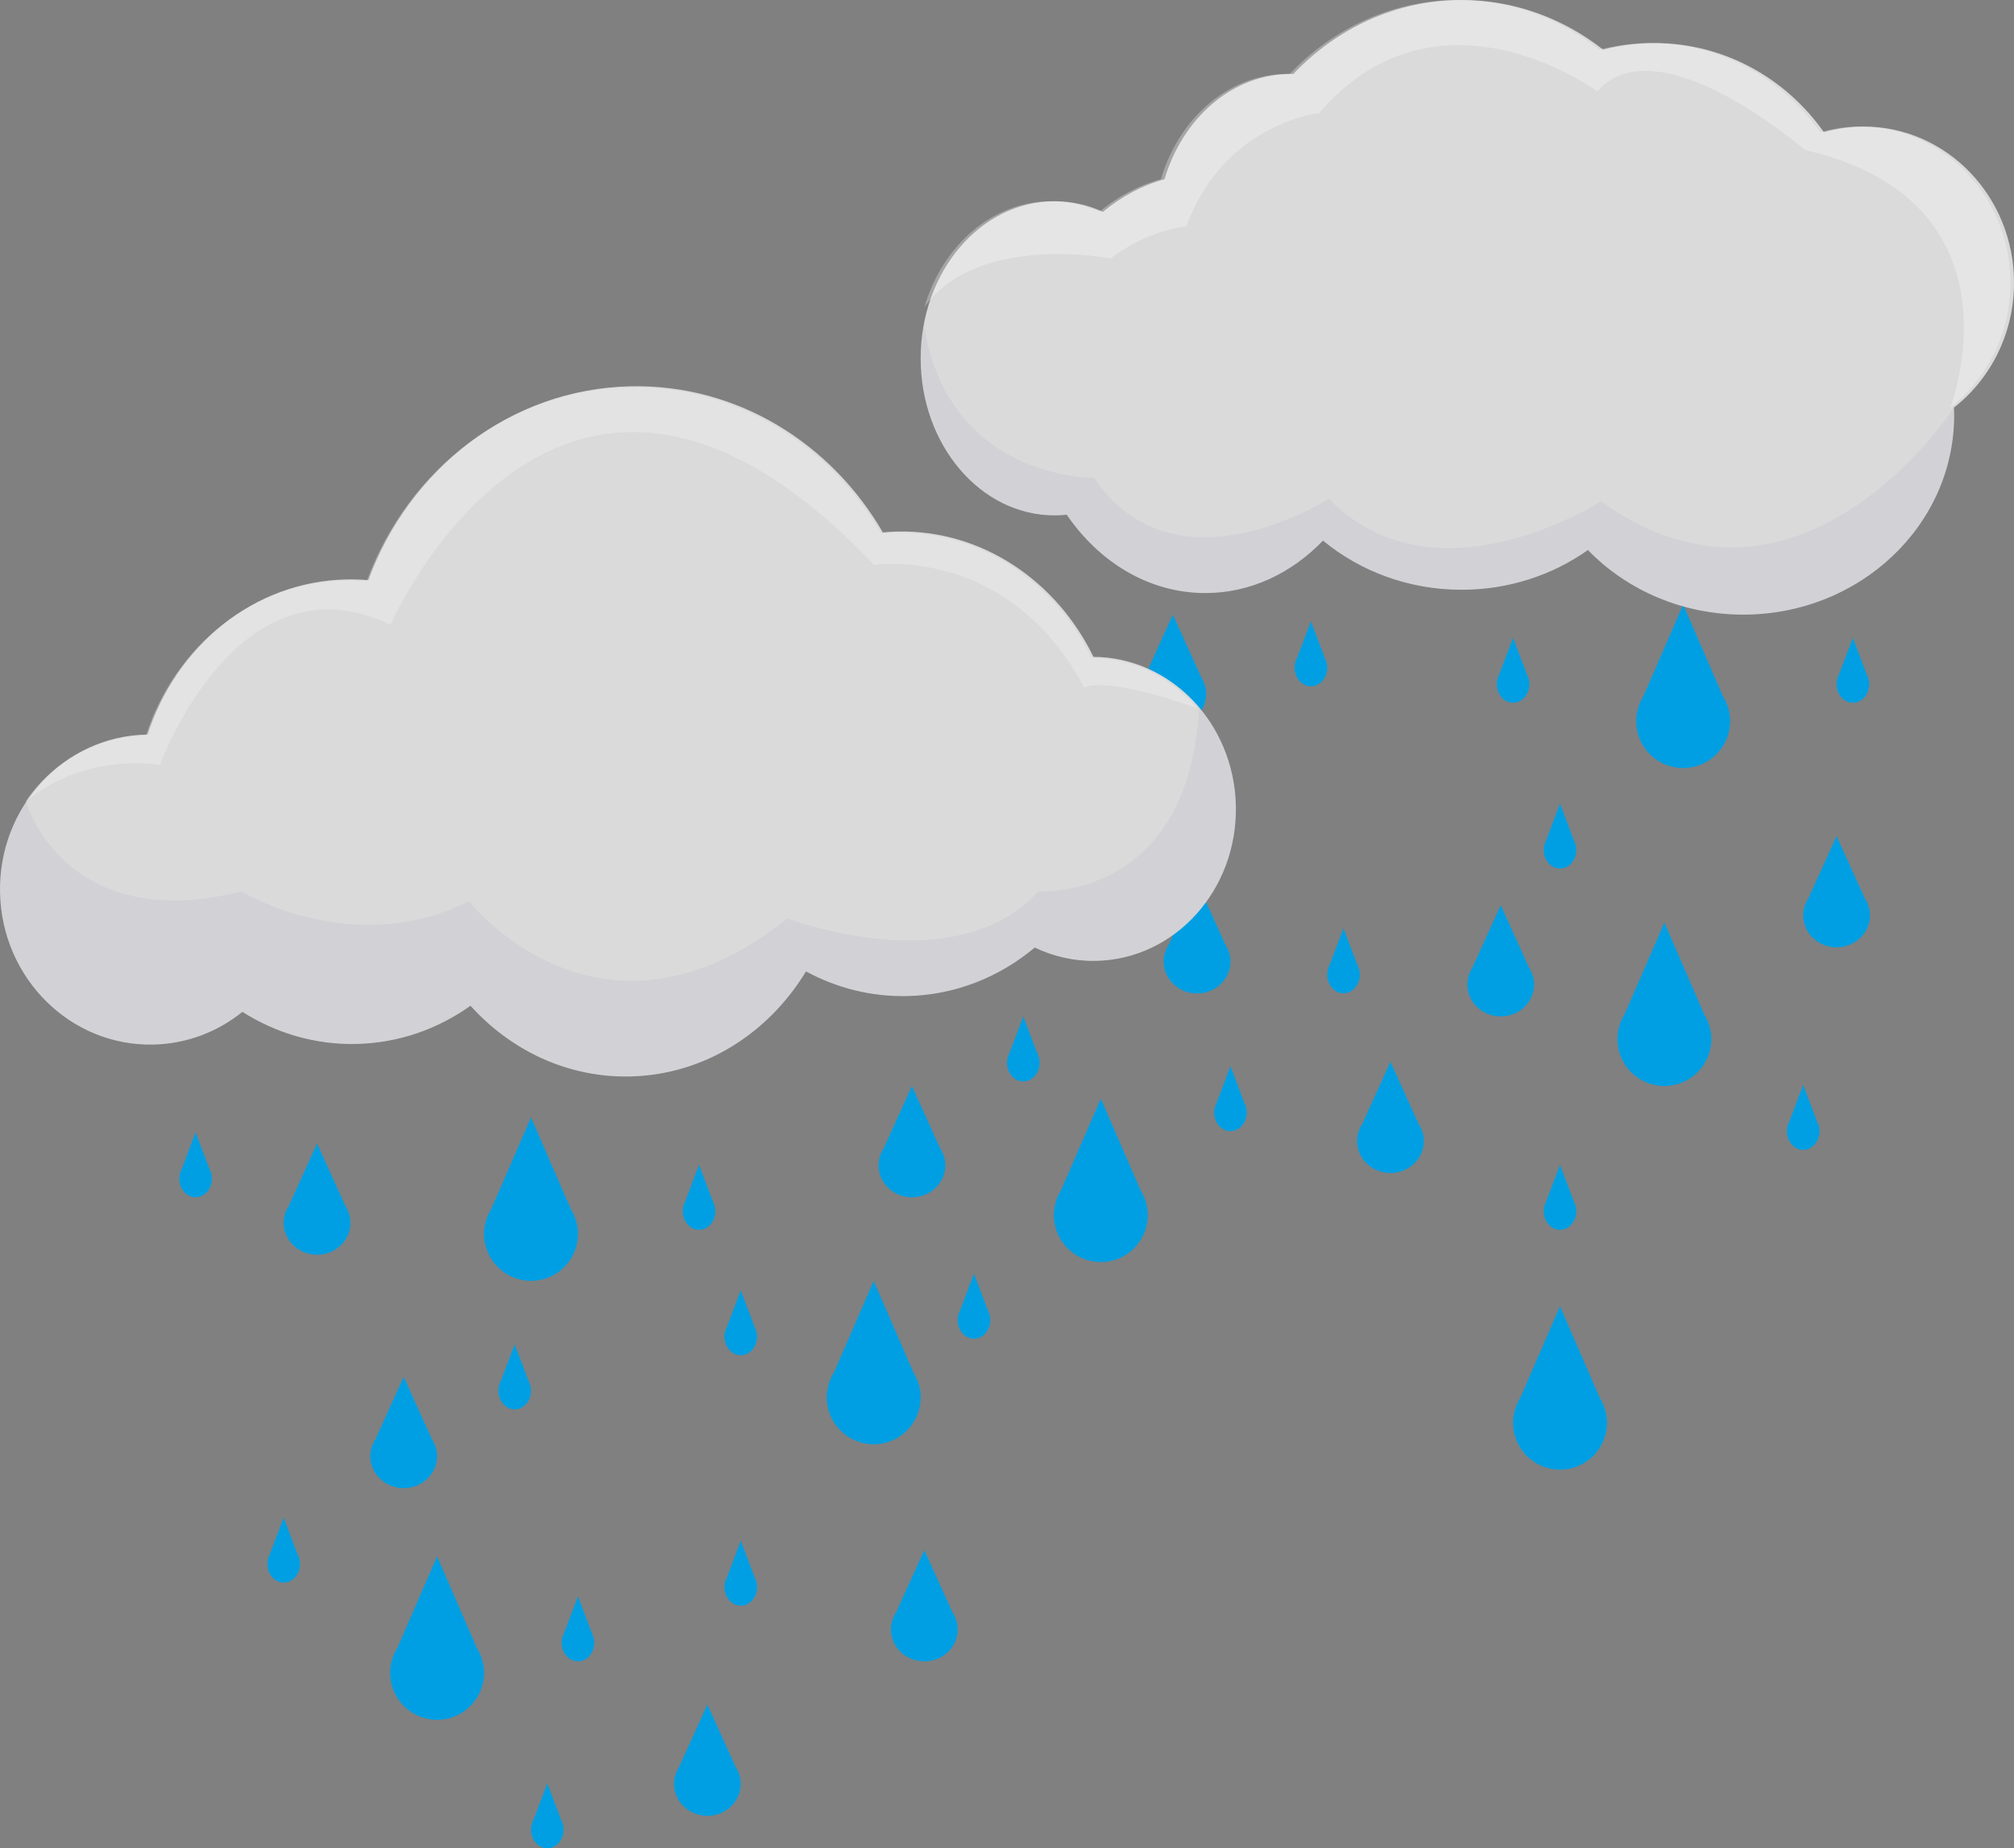 <?xml version="1.0" encoding="utf-8"?>
<!-- Generator: Adobe Illustrator 16.0.0, SVG Export Plug-In . SVG Version: 6.00 Build 0)  -->
<!DOCTYPE svg PUBLIC "-//W3C//DTD SVG 1.1//EN" "http://www.w3.org/Graphics/SVG/1.1/DTD/svg11.dtd">
<svg version="1.1" xmlns="http://www.w3.org/2000/svg" xmlns:xlink="http://www.w3.org/1999/xlink" x="0px" y="0px"
	 width="321.636px" height="295.185px" viewBox="0 0 321.636 295.185" enable-background="new 0 0 321.636 295.185"
	 xml:space="preserve">
<rect x="0" y="0" width="321.636" height="295.185" fill="#808080" stroke="none"/>
<g id="Layer_2">
	<path fill="#009FE3" d="M92.046,195.136L92.046,195.136L92.046,195.136c-0.195-0.738-0.499-1.432-0.895-2.063l-6.348-14.623
		l-6.348,14.623c-0.396,0.631-0.7,1.324-0.895,2.063l0,0l0,0c-0.162,0.614-0.257,1.255-0.257,1.92c0,4.143,3.358,7.5,7.5,7.5
		s7.5-3.357,7.5-7.5C92.303,196.391,92.208,195.75,92.046,195.136z"/>
	<path fill="#009FE3" d="M77.046,265.241L77.046,265.241L77.046,265.241c-0.195-0.738-0.499-1.432-0.895-2.063l-6.348-14.623
		l-6.348,14.623c-0.396,0.631-0.7,1.324-0.895,2.063l0,0l0,0c-0.162,0.614-0.257,1.255-0.257,1.92c0,4.143,3.358,7.5,7.5,7.5
		s7.5-3.357,7.5-7.5C77.303,266.496,77.208,265.855,77.046,265.241z"/>
	<path fill="#009FE3" d="M146.774,221.241L146.774,221.241L146.774,221.241c-0.195-0.738-0.499-1.432-0.895-2.063l-6.348-14.623
		l-6.348,14.623c-0.396,0.631-0.7,1.324-0.895,2.063l0,0l0,0c-0.162,0.614-0.257,1.255-0.257,1.92c0,4.143,3.358,7.5,7.5,7.5
		s7.5-3.357,7.5-7.5C147.032,222.496,146.937,221.855,146.774,221.241z"/>
	<path fill="#009FE3" d="M183.045,192.136L183.045,192.136L183.045,192.136c-0.195-0.738-0.499-1.432-0.896-2.063l-6.348-14.623
		l-6.348,14.623c-0.396,0.631-0.699,1.324-0.895,2.063l0,0l0,0c-0.162,0.614-0.258,1.255-0.258,1.92c0,4.143,3.358,7.5,7.5,7.5
		c4.143,0,7.5-3.357,7.5-7.5C183.302,193.391,183.208,192.75,183.045,192.136z"/>
	<path fill="#009FE3" d="M273.046,164.022L273.046,164.022L273.046,164.022c-0.195-0.738-0.499-1.432-0.896-2.063l-6.348-14.623
		l-6.348,14.623c-0.396,0.631-0.7,1.324-0.896,2.063l0,0l0,0c-0.162,0.614-0.257,1.255-0.257,1.92c0,4.143,3.358,7.5,7.5,7.5
		s7.5-3.357,7.5-7.5C273.303,165.277,273.208,164.637,273.046,164.022z"/>
	<path fill="#009FE3" d="M256.378,225.294L256.378,225.294L256.378,225.294c-0.195-0.738-0.498-1.432-0.895-2.063l-6.348-14.623
		l-6.348,14.623c-0.396,0.631-0.699,1.324-0.895,2.063l0,0l0,0c-0.162,0.614-0.258,1.255-0.258,1.92c0,4.143,3.357,7.5,7.5,7.5
		s7.5-3.357,7.5-7.5C256.636,226.549,256.541,225.908,256.378,225.294z"/>
	<path fill="#009FE3" d="M276.045,113.241L276.045,113.241L276.045,113.241c-0.195-0.738-0.499-1.432-0.896-2.063l-6.348-14.623
		l-6.348,14.623c-0.396,0.631-0.699,1.324-0.895,2.063l0,0l0,0c-0.162,0.614-0.258,1.255-0.258,1.92c0,4.143,3.358,7.5,7.5,7.5
		c4.143,0,7.5-3.357,7.5-7.5C276.302,114.496,276.208,113.855,276.045,113.241z"/>
	<path fill="#009FE3" d="M118.12,283.581L118.12,283.581L118.12,283.581c-0.139-0.503-0.354-0.975-0.636-1.404l-4.514-9.955
		l-4.514,9.955c-0.282,0.43-0.498,0.901-0.636,1.404l0,0l0,0c-0.115,0.418-0.183,0.854-0.183,1.307c0,2.82,2.388,5.106,5.333,5.106
		c2.946,0,5.333-2.286,5.333-5.106C118.303,284.436,118.235,283.999,118.12,283.581z"/>
	<path fill="#009FE3" d="M227.207,180.923L227.207,180.923L227.207,180.923c-0.139-0.503-0.354-0.975-0.637-1.404l-4.514-9.955
		l-4.514,9.955c-0.281,0.43-0.498,0.901-0.637,1.404l0,0l0,0c-0.115,0.418-0.183,0.854-0.183,1.307c0,2.82,2.388,5.106,5.333,5.106
		s5.334-2.286,5.334-5.106C227.39,181.777,227.322,181.341,227.207,180.923z"/>
	<path fill="#009FE3" d="M150.786,184.802L150.786,184.802L150.786,184.802c-0.139-0.503-0.354-0.975-0.636-1.404l-4.514-9.955
		l-4.514,9.955c-0.282,0.43-0.498,0.901-0.636,1.404l0,0l0,0c-0.115,0.418-0.183,0.854-0.183,1.307c0,2.82,2.388,5.106,5.333,5.106
		c2.946,0,5.333-2.286,5.333-5.106C150.969,185.656,150.901,185.22,150.786,184.802z"/>
	<path fill="#009FE3" d="M55.787,193.977L55.787,193.977L55.787,193.977c-0.139-0.503-0.354-0.975-0.636-1.404l-4.514-9.955
		l-4.514,9.955c-0.282,0.43-0.498,0.901-0.636,1.404l0,0l0,0c-0.115,0.418-0.183,0.854-0.183,1.307c0,2.82,2.388,5.106,5.333,5.106
		c2.946,0,5.333-2.286,5.333-5.106C55.97,194.831,55.902,194.395,55.787,193.977z"/>
	<path fill="#009FE3" d="M69.62,231.248L69.62,231.248L69.62,231.248c-0.139-0.503-0.354-0.975-0.636-1.404l-4.514-9.955
		l-4.514,9.955c-0.282,0.43-0.498,0.901-0.636,1.404l0,0l0,0c-0.115,0.418-0.183,0.854-0.183,1.307c0,2.82,2.388,5.106,5.333,5.106
		c2.946,0,5.333-2.286,5.333-5.106C69.803,232.103,69.735,231.666,69.62,231.248z"/>
	<path fill="#009FE3" d="M244.816,155.915L244.816,155.915L244.816,155.915c-0.139-0.503-0.354-0.975-0.636-1.404l-4.515-9.955
		l-4.514,9.955c-0.281,0.43-0.497,0.901-0.636,1.404l0,0l0,0c-0.115,0.418-0.183,0.854-0.183,1.307c0,2.82,2.387,5.106,5.332,5.106
		c2.946,0,5.334-2.286,5.334-5.106C245,156.769,244.931,156.333,244.816,155.915z"/>
	<path fill="#009FE3" d="M298.453,144.88L298.453,144.88L298.453,144.88c-0.139-0.503-0.354-0.975-0.637-1.404l-4.514-9.955
		l-4.514,9.955c-0.281,0.43-0.498,0.901-0.637,1.404l0,0l0,0c-0.115,0.418-0.183,0.854-0.183,1.307c0,2.82,2.388,5.106,5.333,5.106
		s5.334-2.286,5.334-5.106C298.636,145.735,298.568,145.298,298.453,144.88z"/>
	<path fill="#009FE3" d="M196.326,152.248L196.326,152.248L196.326,152.248c-0.139-0.503-0.355-0.975-0.637-1.404l-4.514-9.955
		l-4.514,9.955c-0.282,0.43-0.498,0.901-0.637,1.404l0,0l0,0c-0.115,0.418-0.184,0.854-0.184,1.307c0,2.82,2.389,5.106,5.334,5.106
		s5.333-2.286,5.333-5.106C196.508,153.102,196.441,152.666,196.326,152.248z"/>
	<path fill="#009FE3" d="M192.453,109.517L192.453,109.517L192.453,109.517c-0.139-0.503-0.354-0.975-0.636-1.404l-4.515-9.955
		l-4.514,9.955c-0.281,0.43-0.497,0.901-0.636,1.404l0,0l0,0c-0.115,0.418-0.183,0.854-0.183,1.307c0,2.82,2.387,5.106,5.332,5.106
		c2.946,0,5.334-2.286,5.334-5.106C192.636,110.372,192.568,109.935,192.453,109.517z"/>
	<path fill="#009FE3" d="M152.763,258.915L152.763,258.915L152.763,258.915c-0.139-0.503-0.354-0.975-0.636-1.404l-4.514-9.955
		l-4.514,9.955c-0.282,0.43-0.498,0.901-0.636,1.404l0,0l0,0c-0.115,0.418-0.183,0.854-0.183,1.307c0,2.82,2.388,5.106,5.333,5.106
		c2.946,0,5.333-2.286,5.333-5.106C152.946,259.77,152.878,259.333,152.763,258.915z"/>
	<path fill="#009FE3" d="M120.815,252.695L120.815,252.695L120.815,252.695c-0.067-0.294-0.173-0.569-0.311-0.82l-2.202-5.815
		l-2.202,5.815c-0.138,0.251-0.243,0.526-0.311,0.82l0,0l0,0c-0.057,0.244-0.09,0.499-0.09,0.763c0,1.647,1.166,2.983,2.603,2.983
		c1.438,0,2.603-1.336,2.603-2.983C120.905,253.194,120.872,252.939,120.815,252.695z"/>
	<path fill="#009FE3" d="M89.918,291.438L89.918,291.438L89.918,291.438c-0.067-0.294-0.173-0.569-0.311-0.82l-2.202-5.815
		l-2.202,5.815c-0.138,0.251-0.243,0.526-0.311,0.82l0,0l0,0c-0.057,0.244-0.09,0.499-0.09,0.763c0,1.647,1.166,2.983,2.603,2.983
		c1.438,0,2.603-1.336,2.603-2.983C90.008,291.938,89.975,291.683,89.918,291.438z"/>
	<path fill="#009FE3" d="M94.816,261.582L94.816,261.582L94.816,261.582c-0.067-0.294-0.173-0.569-0.311-0.82l-2.202-5.815
		l-2.202,5.815c-0.138,0.251-0.243,0.526-0.311,0.82l0,0l0,0c-0.057,0.244-0.09,0.499-0.09,0.763c0,1.647,1.166,2.983,2.603,2.983
		c1.438,0,2.603-1.336,2.603-2.983C94.906,262.081,94.873,261.826,94.816,261.582z"/>
	<path fill="#009FE3" d="M120.815,212.695L120.815,212.695L120.815,212.695c-0.067-0.294-0.173-0.569-0.311-0.82l-2.202-5.815
		l-2.202,5.815c-0.138,0.251-0.243,0.526-0.311,0.82l0,0l0,0c-0.057,0.244-0.09,0.499-0.09,0.763c0,1.647,1.166,2.983,2.603,2.983
		c1.438,0,2.603-1.336,2.603-2.983C120.905,213.194,120.872,212.939,120.815,212.695z"/>
	<path fill="#009FE3" d="M84.713,221.334L84.713,221.334L84.713,221.334c-0.067-0.294-0.173-0.569-0.311-0.82l-2.202-5.815
		l-2.202,5.815c-0.138,0.251-0.243,0.526-0.311,0.82l0,0l0,0c-0.057,0.244-0.09,0.499-0.09,0.763c0,1.647,1.166,2.983,2.603,2.983
		c1.438,0,2.603-1.336,2.603-2.983C84.803,221.833,84.77,221.578,84.713,221.334z"/>
	<path fill="#009FE3" d="M47.816,249L47.816,249L47.816,249c-0.067-0.294-0.173-0.569-0.311-0.82l-2.202-5.815l-2.202,5.815
		c-0.138,0.251-0.243,0.526-0.311,0.82l0,0l0,0c-0.057,0.244-0.09,0.499-0.09,0.763c0,1.647,1.166,2.983,2.603,2.983
		c1.438,0,2.603-1.336,2.603-2.983C47.906,249.499,47.873,249.244,47.816,249z"/>
	<path fill="#009FE3" d="M114.149,192.66L114.149,192.66L114.149,192.66c-0.067-0.294-0.173-0.569-0.311-0.82l-2.202-5.815
		l-2.202,5.815c-0.138,0.251-0.243,0.526-0.311,0.82l0,0l0,0c-0.057,0.244-0.09,0.499-0.09,0.763c0,1.647,1.166,2.983,2.603,2.983
		c1.438,0,2.603-1.336,2.603-2.983C114.239,193.159,114.206,192.904,114.149,192.66z"/>
	<path fill="#009FE3" d="M33.751,187.47L33.751,187.47L33.751,187.47c-0.067-0.294-0.173-0.569-0.311-0.82l-2.202-5.815
		l-2.202,5.815c-0.138,0.251-0.243,0.526-0.311,0.82l0,0l0,0c-0.057,0.244-0.09,0.499-0.09,0.763c0,1.647,1.166,2.983,2.603,2.983
		c1.438,0,2.603-1.336,2.603-2.983C33.841,187.969,33.808,187.714,33.751,187.47z"/>
	<path fill="#009FE3" d="M165.933,168.963L165.933,168.963L165.933,168.963c-0.067-0.294-0.173-0.569-0.311-0.82l-2.202-5.815
		l-2.202,5.815c-0.138,0.251-0.243,0.526-0.311,0.82l0,0l0,0c-0.057,0.244-0.09,0.499-0.09,0.763c0,1.647,1.166,2.983,2.603,2.983
		c1.438,0,2.603-1.336,2.603-2.983C166.023,169.462,165.99,169.207,165.933,168.963z"/>
	<path fill="#009FE3" d="M199.021,176.896L199.021,176.896L199.021,176.896c-0.067-0.294-0.173-0.569-0.311-0.82l-2.202-5.815
		l-2.202,5.815c-0.138,0.251-0.243,0.526-0.311,0.82l0,0l0,0c-0.057,0.244-0.09,0.499-0.09,0.763c0,1.647,1.166,2.983,2.603,2.983
		c1.438,0,2.603-1.336,2.603-2.983C199.111,177.395,199.078,177.14,199.021,176.896z"/>
	<path fill="#009FE3" d="M158.061,210.054L158.061,210.054L158.061,210.054c-0.067-0.294-0.173-0.569-0.311-0.82l-2.202-5.815
		l-2.202,5.815c-0.138,0.251-0.243,0.526-0.311,0.82l0,0l0,0c-0.057,0.244-0.09,0.499-0.09,0.763c0,1.647,1.166,2.983,2.603,2.983
		c1.438,0,2.603-1.336,2.603-2.983C158.151,210.553,158.118,210.298,158.061,210.054z"/>
	<path fill="#009FE3" d="M217.07,154.886L217.07,154.886L217.07,154.886c-0.066-0.294-0.172-0.569-0.311-0.82l-2.201-5.815
		l-2.203,5.815c-0.137,0.251-0.242,0.526-0.311,0.82l0,0l0,0c-0.057,0.244-0.09,0.499-0.09,0.763c0,1.647,1.166,2.983,2.604,2.983
		s2.602-1.336,2.602-2.983C217.16,155.385,217.126,155.13,217.07,154.886z"/>
	<path fill="#009FE3" d="M251.649,192.66L251.649,192.66L251.649,192.66c-0.067-0.294-0.173-0.569-0.311-0.82l-2.202-5.815
		l-2.202,5.815c-0.138,0.251-0.243,0.526-0.311,0.82l0,0l0,0c-0.057,0.244-0.09,0.499-0.09,0.763c0,1.647,1.166,2.983,2.603,2.983
		c1.438,0,2.603-1.336,2.603-2.983C251.739,193.159,251.706,192.904,251.649,192.66z"/>
	<path fill="#009FE3" d="M251.649,134.966L251.649,134.966L251.649,134.966c-0.067-0.294-0.173-0.569-0.311-0.82l-2.202-5.815
		l-2.202,5.815c-0.138,0.251-0.243,0.526-0.311,0.82l0,0l0,0c-0.057,0.244-0.09,0.499-0.09,0.763c0,1.647,1.166,2.983,2.603,2.983
		c1.438,0,2.603-1.336,2.603-2.983C251.739,135.465,251.706,135.21,251.649,134.966z"/>
	<path fill="#009FE3" d="M244.15,108.489L244.15,108.489L244.15,108.489c-0.068-0.294-0.174-0.569-0.311-0.82l-2.203-5.815
		l-2.201,5.815c-0.139,0.251-0.244,0.526-0.311,0.82l0,0l0,0c-0.057,0.244-0.09,0.499-0.09,0.763c0,1.647,1.166,2.983,2.602,2.983
		c1.438,0,2.604-1.336,2.604-2.983C244.24,108.988,244.207,108.733,244.15,108.489z"/>
	<path fill="#009FE3" d="M298.417,108.489L298.417,108.489L298.417,108.489c-0.067-0.294-0.173-0.569-0.311-0.82l-2.202-5.815
		l-2.202,5.815c-0.138,0.251-0.243,0.526-0.311,0.82l0,0l0,0c-0.057,0.244-0.09,0.499-0.09,0.763c0,1.647,1.166,2.983,2.603,2.983
		c1.438,0,2.603-1.336,2.603-2.983C298.507,108.988,298.474,108.733,298.417,108.489z"/>
	<path fill="#009FE3" d="M290.482,179.895L290.482,179.895L290.482,179.895c-0.066-0.294-0.172-0.569-0.311-0.82l-2.201-5.815
		l-2.203,5.815c-0.137,0.251-0.242,0.526-0.311,0.82l0,0l0,0c-0.057,0.244-0.09,0.499-0.09,0.763c0,1.647,1.166,2.983,2.604,2.983
		s2.602-1.336,2.602-2.983C290.572,180.394,290.539,180.139,290.482,179.895z"/>
	<path fill="#009FE3" d="M211.865,105.862L211.865,105.862L211.865,105.862c-0.066-0.294-0.172-0.569-0.311-0.82l-2.201-5.815
		l-2.203,5.815c-0.137,0.251-0.242,0.526-0.311,0.82l0,0l0,0c-0.057,0.244-0.09,0.499-0.09,0.763c0,1.647,1.166,2.983,2.604,2.983
		s2.602-1.336,2.602-2.983C211.955,106.361,211.921,106.106,211.865,105.862z"/>
</g>
<g id="Layer_1">
	<path fill="#DADADA" d="M174.623,104.902c-5.891-12.134-17.801-20.313-31.358-20.016c-0.766,0.017-1.522,0.07-2.274,0.14
		c-8.299-14.299-23.332-23.706-40.309-23.333C81.513,62.112,65.358,74.87,58.816,92.652c-1.159-0.102-2.333-0.141-3.52-0.114
		c-14.77,0.323-27.145,10.605-31.737,24.771c-0.048,0-0.096-0.002-0.145-0.001c-13.228,0.289-23.707,11.607-23.408,25.279
		c0.3,13.672,11.265,24.521,24.493,24.232c5.369-0.118,10.284-2.054,14.211-5.225c5.335,3.385,11.575,5.273,18.211,5.128
		c6.744-0.147,12.984-2.379,18.218-6.101c6.45,7.146,15.524,11.512,25.491,11.293c11.812-0.258,22.091-6.889,28.085-16.778
		c4.86,2.628,10.364,4.063,16.173,3.936c7.688-0.168,14.726-3.037,20.359-7.744c2.996,1.433,6.33,2.2,9.83,2.124
		c12.605-0.276,22.584-11.368,22.291-24.776C197.08,115.485,186.955,104.977,174.623,104.902z"/>
	<path opacity="0.05" fill="#312783" d="M197.369,128.637c-0.133-6.05-2.338-11.532-5.873-15.706
		c-1.596,31.042-25.678,29.432-25.678,29.432c-13.182,14.564-40.057,4.331-40.057,4.331c-30.057,23.896-50.855-2.771-50.855-2.771
		c-18.639,9.307-36.361-1.555-36.361-1.555c-28.212,7.1-34.401-14.28-34.402-14.283c-2.71,4.113-4.254,9.105-4.137,14.463
		c0.3,13.672,11.265,24.521,24.493,24.232c5.369-0.118,10.284-2.054,14.211-5.225c5.335,3.385,11.575,5.273,18.211,5.128
		c6.744-0.147,12.984-2.379,18.218-6.101c6.45,7.146,15.524,11.512,25.491,11.293c11.812-0.258,22.091-6.889,28.085-16.778
		c4.86,2.628,10.364,4.063,16.173,3.936c7.688-0.168,14.726-3.037,20.359-7.744c2.996,1.433,6.33,2.2,9.83,2.124
		C187.683,153.137,197.662,142.045,197.369,128.637z"/>
	<path opacity="0.3" fill="#F6F6F6" d="M191.175,113.084c-4.17-4.895-10.176-7.973-16.826-8.012
		c-5.893-12.135-17.802-20.313-31.359-20.016c-0.766,0.016-1.522,0.07-2.274,0.139c-8.299-14.299-23.331-23.705-40.31-23.332
		c-19.167,0.418-35.322,13.176-41.864,30.959c-1.159-0.102-2.333-0.141-3.52-0.115c-14.77,0.324-27.145,10.605-31.737,24.771
		c-0.048,0-0.096-0.002-0.145-0.002c-8.001,0.176-14.991,4.389-19.205,10.715c0.683-0.641,8.582-7.729,21.608-6.041
		c0,0,12.387-34.125,36.818-22.361c0,0,27.158-62.369,77.215-9.576c0,0,21.436-3.271,33.577,19.607
		C173.154,109.82,175.984,107.744,191.175,113.084z"/>
	<path fill="#DADADA" d="M168.414,32.14c2.725,0,5.328,0.604,7.727,1.695c2.92-2.429,6.242-4.224,9.83-5.219
		c2.916-9.787,10.85-16.809,20.186-16.809c0.127,0,0.252,0.008,0.379,0.011C213.482,4.509,222.958,0,233.414,0
		c8.441,0,16.244,2.944,22.596,7.923c2.623-0.681,5.365-1.045,8.193-1.045c11.137,0,20.992,5.61,27.068,14.228
		c2.025-0.577,4.156-0.891,6.357-0.891c13.26,0,24.008,11.165,24.008,24.938c0,8.15-3.766,15.387-9.586,19.937
		c0.016,0.403,0.031,0.807,0.031,1.214c0,17.594-15.08,31.854-33.682,31.854c-9.818,0-18.654-3.976-24.811-10.316
		c-5.625,3.985-12.609,6.345-20.176,6.345c-8.473,0-16.209-2.965-22.129-7.85c-5.008,5.21-11.582,8.377-18.787,8.377
		c-8.951,0-16.932-4.885-22.139-12.513c-0.643,0.068-1.289,0.108-1.945,0.108c-11.809,0-21.382-11.23-21.382-25.084
		S156.604,32.14,168.414,32.14z"/>
	<path opacity="0.05" fill="#312783" d="M174.726,76.311c12.885,19.186,37.479,3.343,37.479,3.343
		c17.123,17.493,43.467,0.397,43.467,0.397c31.883,22.925,56.379-14.961,56.379-14.961c0.016,0.403,0.031,0.807,0.031,1.214
		c0,17.594-15.08,31.854-33.682,31.854c-9.818,0-18.654-3.976-24.811-10.316c-5.625,3.985-12.609,6.345-20.176,6.345
		c-8.473,0-16.209-2.965-22.129-7.85c-5.008,5.21-11.582,8.377-18.787,8.377c-8.951,0-16.932-4.885-22.139-12.513
		c-0.643,0.068-1.289,0.108-1.945,0.108c-11.809,0-21.382-11.23-21.382-25.084c0-1.861,0.178-3.671,0.506-5.417
		C151.365,76.709,174.726,76.311,174.726,76.311z"/>
	<path opacity="0.3" fill="#FFFFFF" d="M147.612,49.079c2.883-9.854,10.845-16.939,20.221-16.939c2.725,0,5.33,0.604,7.725,1.695
		c2.92-2.429,6.244-4.224,9.832-5.219c2.916-9.786,10.85-16.809,20.186-16.809c0.127,0,0.252,0.009,0.379,0.011
		C212.902,4.508,222.378,0,232.833,0c8.441,0,16.244,2.944,22.596,7.923c2.621-0.681,5.367-1.045,8.193-1.045
		c11.137,0,20.994,5.609,27.068,14.228c2.025-0.577,4.156-0.891,6.357-0.891c13.26,0,24.008,11.165,24.008,24.938
		c0,8.15-3.766,15.387-9.586,19.937c0,0,12.631-32.881-23.209-41.128c0,0-23.518-20.412-33.17-9.365c0,0-25.338-18.752-44.475,3.494
		c0,0-15.109,1.559-21.152,18.058c0,0-6.043,0.48-12.088,5.132C177.376,41.281,156.122,37.116,147.612,49.079z"/>
</g>
</svg>
